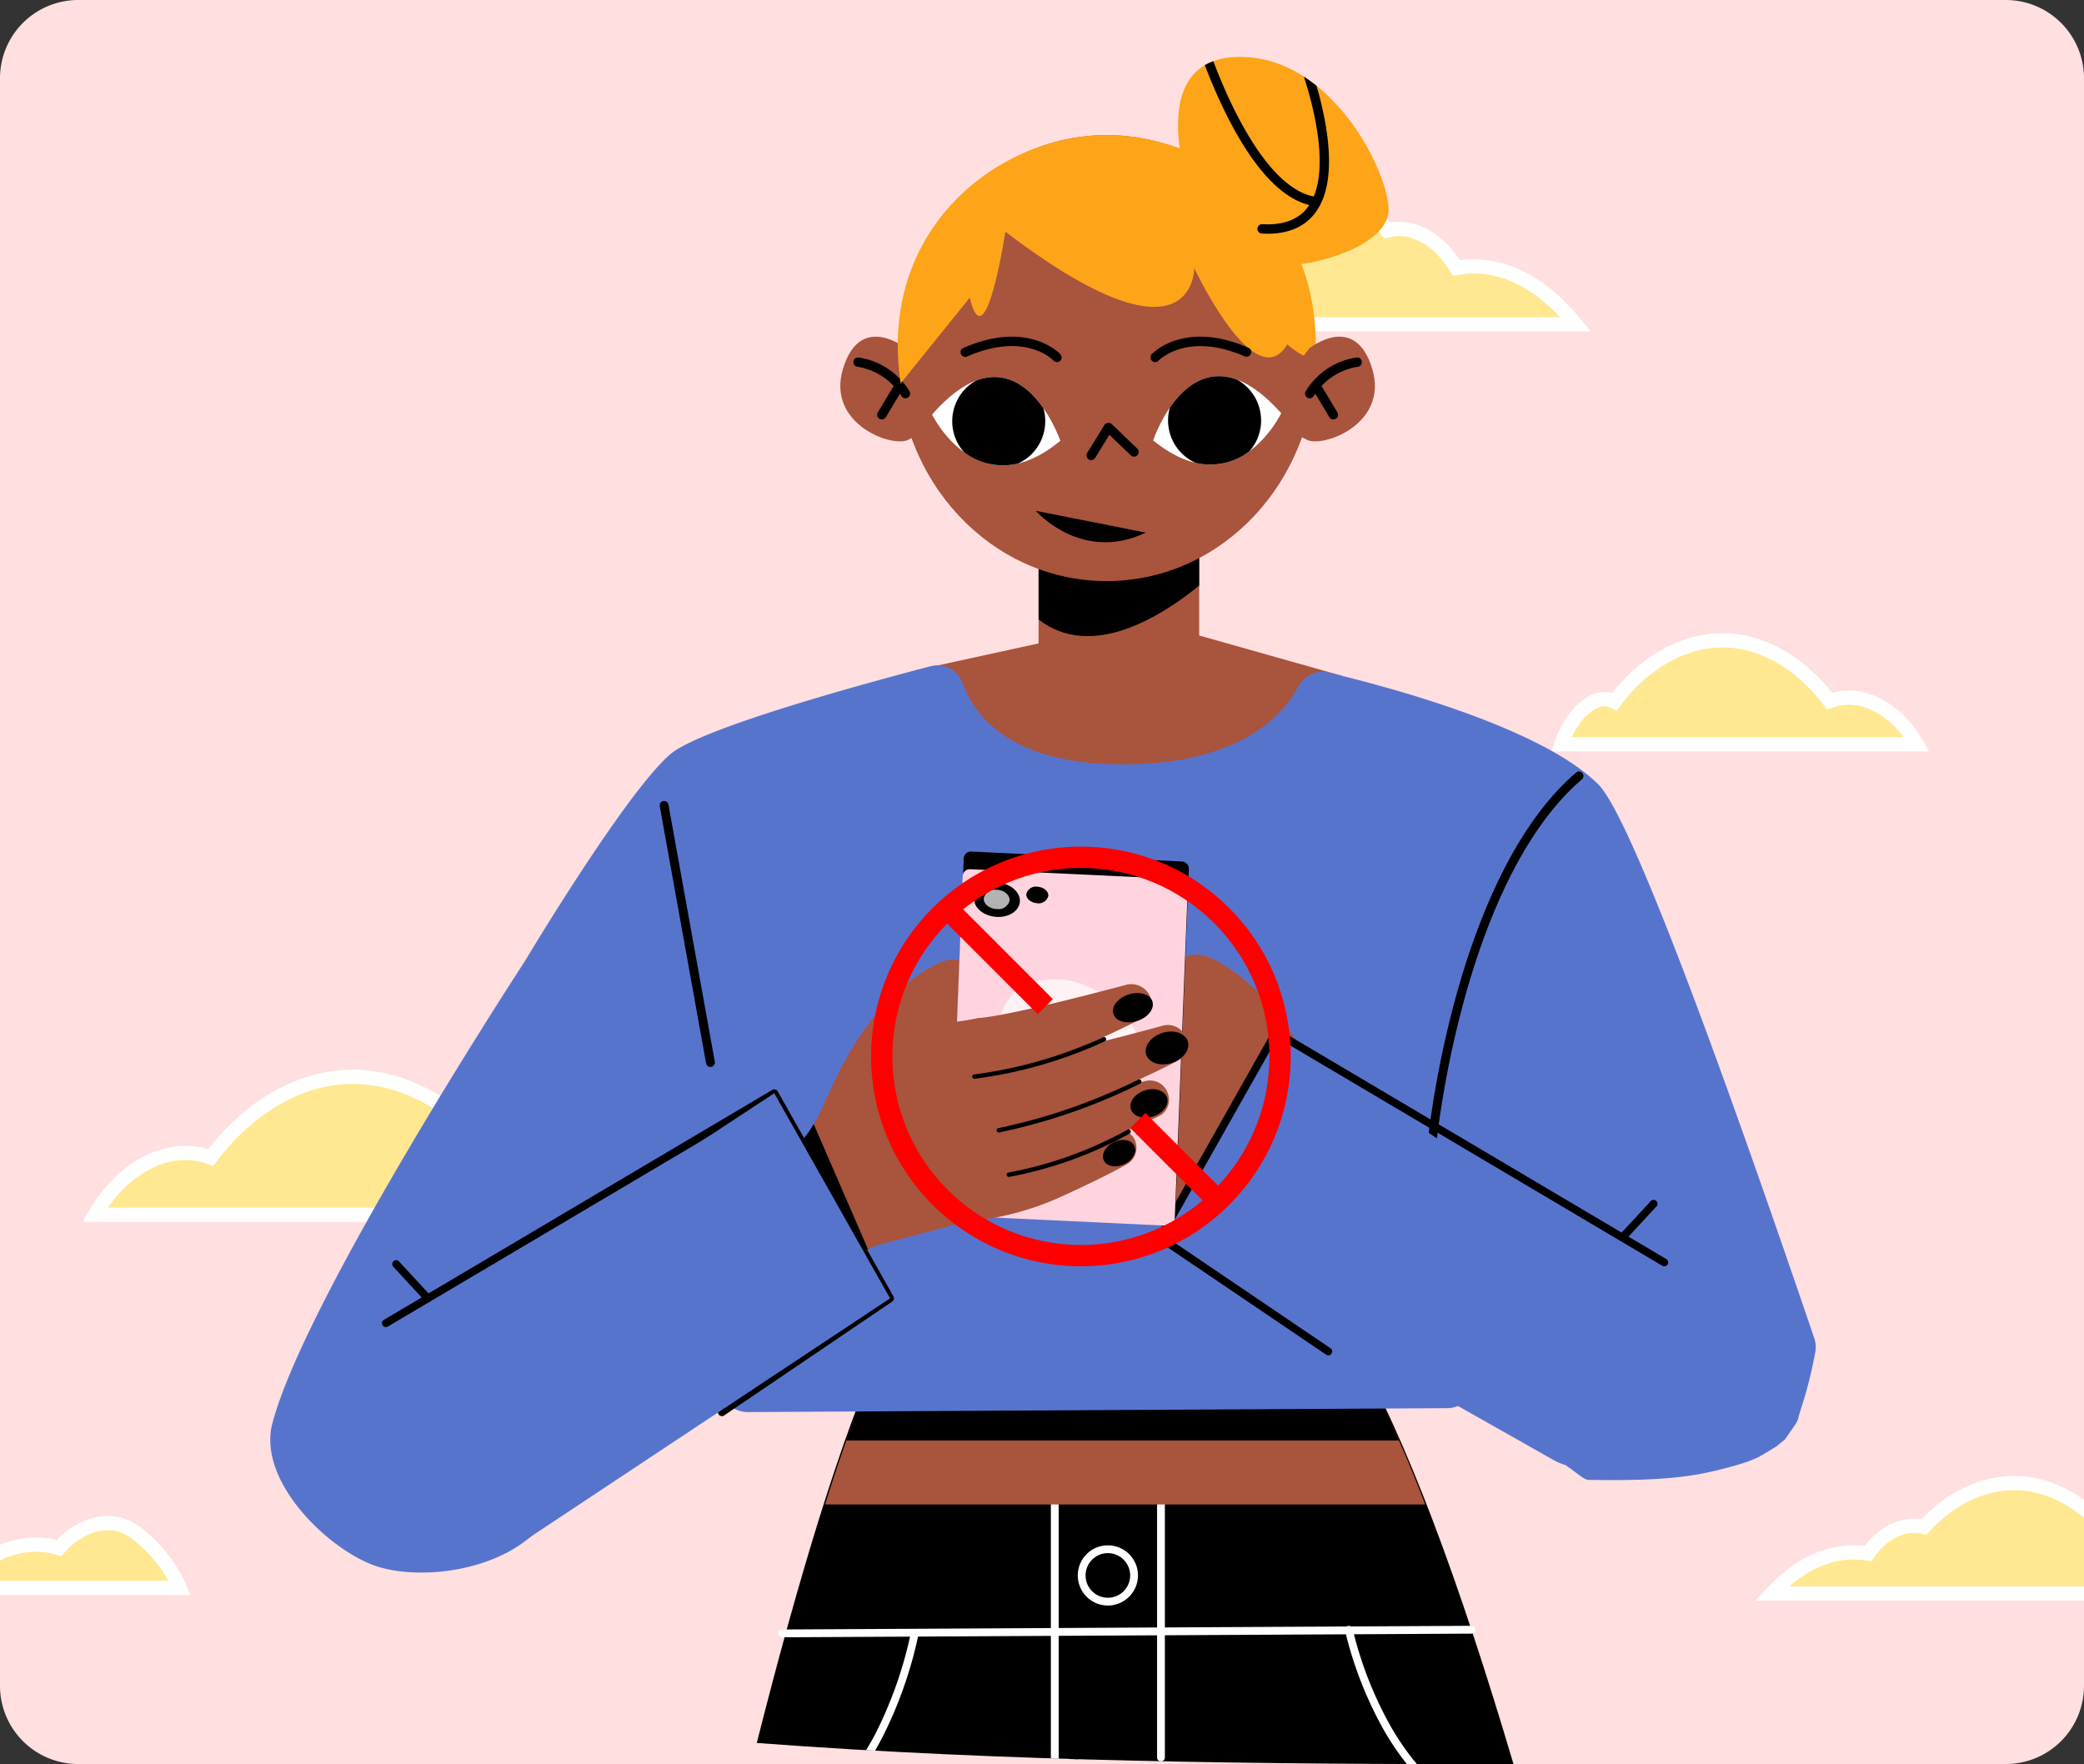 <svg xmlns="http://www.w3.org/2000/svg" xmlns:xlink="http://www.w3.org/1999/xlink" width="293" height="248.024" viewBox="0 0 293 248.024">
  <rect x="0" y="0" width="293" height="248.024" fill="#333333" stroke="none"/>
  <defs>
    <clipPath id="clip-path">
      <rect id="Rectángulo_45327" data-name="Rectángulo 45327" width="293" height="232.092" fill="#ff9fa3"/>
    </clipPath>
    <clipPath id="clip-path-2">
      <path id="Trazado_184714" data-name="Trazado 184714" d="M81.944,17.833S91,29.943,95.211,30.306s15.23-2.594,15.23-7.794S102.553,1.036,89.549,1.036s-7.605,16.8-7.605,16.8" transform="translate(-80.832 -1.036)" fill="none"/>
    </clipPath>
    <clipPath id="clip-path-3">
      <rect id="Rectángulo_45372" data-name="Rectángulo 45372" width="21.206" height="19.184" fill="none"/>
    </clipPath>
    <clipPath id="clip-path-4">
      <rect id="Rectángulo_45373" data-name="Rectángulo 45373" width="3.635" height="2.723" fill="none"/>
    </clipPath>
  </defs>
  <g id="Grupo_982422" data-name="Grupo 982422" transform="translate(-548 -4598)">
    <g id="Grupo_175249" data-name="Grupo 175249" transform="translate(0 -2)">
      <path id="Trazado_184680" data-name="Trazado 184680" d="M11,0H282a11,11,0,0,1,11,11V237a11,11,0,0,1-11,11H11A11,11,0,0,1,0,237V11A11,11,0,0,1,11,0Z" transform="translate(548 4600)" fill="#ffdfe0"/>
      <g id="Grupo_175135" data-name="Grupo 175135" transform="translate(521.866 4600)">
        <g id="Grupo_175118" data-name="Grupo 175118" transform="translate(26.134)" clip-path="url(#clip-path)">
          <path id="Trazado_184134" data-name="Trazado 184134" d="M651.389,573.808h-78c5.409-5.822,11.761-8.727,18.482-7.685,2.78-3.987,6.849-5.995,10.729-5.11,5.638-6.137,12.791-9.167,19.836-8.217s13.8,5.811,18.543,13.347C644.867,564.79,649.313,568.9,651.389,573.808Z" transform="translate(-424.92 -406.976)" fill="#ffe891" stroke="#fff" stroke-miterlimit="10" stroke-width="2"/>
          <path id="Trazado_184135" data-name="Trazado 184135" d="M581.846,111.941h70.786c-4.909-6.006-10.673-9-16.773-7.928-2.522-4.113-6.215-6.184-9.737-5.271-5.117-6.331-11.608-9.456-18-8.477S595.6,96.26,591.294,104.034C587.764,102.638,583.73,106.874,581.846,111.941Z" transform="translate(-431.084 -66.345)" fill="#ffe891" stroke="#fff" stroke-miterlimit="10" stroke-width="2"/>
          <path id="Trazado_184136" data-name="Trazado 184136" d="M1001.451,806.61H944.272c3.965-4.268,8.622-6.4,13.549-5.634,2.038-2.923,5.02-4.395,7.865-3.746,4.133-4.5,9.377-6.72,14.541-6.024s10.114,4.26,13.593,9.784C996.67,800,999.929,803.009,1001.451,806.61Z" transform="translate(-695.185 -582.585)" fill="#ffe891" stroke="#fff" stroke-miterlimit="10" stroke-width="2"/>
          <path id="Trazado_184137" data-name="Trazado 184137" d="M835.259,356.186h49.972c-2.892-5.041-7.84-7.7-12.246-6.069-4.095-5.409-9.542-8.565-15.106-8.538s-11.092,3.171-15.161,8.621C839.909,348.709,836.5,352.272,835.259,356.186Z" transform="translate(-615.746 -251.553)" fill="#ffe891" stroke="#fff" stroke-miterlimit="10" stroke-width="2"/>
          <path id="Trazado_184138" data-name="Trazado 184138" d="M33.915,821.525H2.142c4.09-4.743,9.667-7.208,14.8-5.584,2.31-2.671,5.606-4.1,8.522-3.323S32.425,817.842,33.915,821.525Z" transform="translate(-8.651 -598.29)" fill="#ffe891" stroke="#fff" stroke-miterlimit="10" stroke-width="2"/>
          <path id="Trazado_184139" data-name="Trazado 184139" d="M141.721,593.787H75.343c3.842-6.7,10.414-10.223,16.266-8.061,5.439-7.185,12.674-11.377,20.065-11.34s14.734,4.212,20.138,11.451C135.544,583.855,140.073,588.588,141.721,593.787Z" transform="translate(-61.993 -423.001)" fill="#ffe891" stroke="#fff" stroke-miterlimit="10" stroke-width="2"/>
        </g>
      </g>
    </g>
    <g id="Grupo_175269" data-name="Grupo 175269" transform="translate(8721.469 11729.024)">
      <path id="Trazado_184682" data-name="Trazado 184682" d="M61.422,59.332l17.415-3.8V31.861h22.58V54.418L121.534,60.1,90.127,95.229Z" transform="translate(-8106.287 -7096.1)" fill="#a9543d"/>
      <g id="Grupo_175268" data-name="Grupo 175268" transform="translate(-8162 -7125)">
        <path id="Trazado_184683" data-name="Trazado 184683" d="M93.134,44.558V34.994H70.554V49.322c7.436,5.786,17.278-.439,22.58-4.764" transform="translate(63.997 31.742)"/>
        <path id="Trazado_184684" data-name="Trazado 184684" d="M156.173,158.048c-7.512-25.362-15.2-46.359-22.612-58.795-9.078-15.22-66.223.256-66.223.256-5.624,12.329-11.6,31.989-17.56,55.551,35.347,2.662,70.9,2.99,106.395,2.988" transform="translate(45.152 83.952)"/>
        <path id="Trazado_184685" data-name="Trazado 184685" d="M72.557,146.149V105.9H86.392v40.117a.528.528,0,0,0,.433.5c.072,0,.145,0,.215,0a.528.528,0,0,0,.448-.505V105.355a.549.549,0,0,0-.549-.547H72.009a.549.549,0,0,0-.549.547v40.758l1.1.036" transform="translate(64.818 95.067)" fill="#fff"/>
        <path id="Trazado_184686" data-name="Trazado 184686" d="M54.81,116.3h84.382a180.116,180.116,0,0,0-7.964-17.976H61.2c-2.094,5.1-4.228,11.147-6.389,17.976" transform="translate(49.716 89.182)" fill="#a9543d"/>
        <path id="Trazado_184687" data-name="Trazado 184687" d="M60.168,38.151C60.168,20.839,73.319,6.8,89.542,6.8s29.374,14.036,29.374,31.348S105.766,69.5,89.542,69.5,60.168,55.464,60.168,38.151" transform="translate(54.576 6.171)" fill="#a9543d"/>
        <path id="Trazado_184688" data-name="Trazado 184688" d="M81.944,17.833s-5.4-16.8,7.605-16.8,20.892,16.277,20.892,21.477-11.023,8.155-15.23,7.794S81.944,17.833,81.944,17.833" transform="translate(73.319 0.94)" fill="#fea419"/>
        <path id="Trazado_184689" data-name="Trazado 184689" d="M65.176,23.318s-6.423-5.214-8.862,2.857c-2.329,7.706,6.78,11.076,9.118,10.008,4.335-1.981,4.777-6.442-.256-12.865" transform="translate(50.737 19.648)" fill="#a9543d"/>
        <path id="Trazado_184690" data-name="Trazado 184690" d="M64.23,28.933a.653.653,0,0,1-.568-.324A8.937,8.937,0,0,0,57.476,24.5a.657.657,0,0,1,.141-1.306,10.111,10.111,0,0,1,7.182,4.75.66.66,0,0,1-.238.9.644.644,0,0,1-.33.088" transform="translate(51.602 21.036)"/>
        <path id="Trazado_184691" data-name="Trazado 184691" d="M59.775,98.32c-1.121,2.731-2.254,5.738-3.4,8.988h77.7c-1.43-3.271-2.855-6.278-4.27-8.988Z" transform="translate(51.137 89.182)"/>
        <path id="Trazado_184692" data-name="Trazado 184692" d="M59.312,30.215a.657.657,0,0,1-.563-1l2.308-3.847a.657.657,0,0,1,1.127.677L59.877,29.9a.661.661,0,0,1-.564.318" transform="translate(53.204 22.725)"/>
        <path id="Trazado_184693" data-name="Trazado 184693" d="M190.433,145.166l4.6,11.713a4,4,0,0,0,1.552,1.844c.9.6,2,1.672,2.683,1.682,7.54.107,12.772-.078,17.8-1.287,1.516-.364,3.034-.77,4.512-1.266.4-.135,1.081-.437,1.524-.635,1.19-.637,2.3-1.394,3.482-2.048-1.583.879-.521.259.278-.456.389-.574,1.545-2.151,1.718-2.559.055-.13.1-.221.141-.326a16.5,16.5,0,0,1,.484-1.68,60.334,60.334,0,0,0,1.936-7.792,3.8,3.8,0,0,0-.156-1.88c-12.712-37.352-25.741-73.227-30.347-77.833C192.607,54.6,170.89,48.85,162.685,46.9a3.8,3.8,0,0,0-4.237,1.962c-2.092,3.972-8.128,10.947-24.71,10.947-16.019,0-20.951-7.056-22.471-11.416a3.745,3.745,0,0,0-4.495-2.382c-9.234,2.409-32.328,8.7-36.614,12.371C63.848,63.8,49.69,87.509,49.69,87.509S18.918,134.56,14.207,152.452c-2.147,8.158,7.9,17.789,14.532,20.053,6.6,2.248,20.1.734,25.158-8.124,5.5-9.629,11.379-21.311,15.71-30.2a3.771,3.771,0,0,1,7.155,1.5l.486,11.578a3.772,3.772,0,0,0,3.789,3.612l98.362-.549a3.771,3.771,0,0,0,3.749-3.774,3.772,3.772,0,0,1,7.283-1.383" transform="translate(12.619 41.625)" fill="#5774cd"/>
        <path id="Trazado_184694" data-name="Trazado 184694" d="M74.611,143.461l-1.07-34.949a.657.657,0,0,0-1.314.04l1.066,34.865c.441.013.879.031,1.318.044" transform="translate(65.514 97.849)"/>
        <path id="Trazado_184695" data-name="Trazado 184695" d="M59.095,134.008c.315-.544.626-1.1.925-1.674a58.48,58.48,0,0,0,5.195-14.721.548.548,0,1,0-1.077-.2,57.359,57.359,0,0,1-5.1,14.431c-.383.734-.8,1.406-1.2,2.086.421.025.841.051,1.261.074" transform="translate(52.459 106.096)" fill="#fff"/>
        <path id="Trazado_184696" data-name="Trazado 184696" d="M101.837,136.122l1.415.006a36.274,36.274,0,0,1-3.717-5.372,53.121,53.121,0,0,1-5.313-13.622.547.547,0,1,0-1.072.223,54.029,54.029,0,0,0,5.42,13.92,38,38,0,0,0,3.267,4.846" transform="translate(84.482 105.851)" fill="#fff"/>
        <path id="Trazado_184697" data-name="Trazado 184697" d="M51.9,118.308a.548.548,0,0,1,0-1.1l96.93-.515h0a.548.548,0,0,1,0,1.1l-96.93.515Z" transform="translate(46.582 105.851)" fill="#fff"/>
        <path id="Trazado_184698" data-name="Trazado 184698" d="M89.54,6.8c-15.167,0-32.26,13.174-28.955,34.9l9.707-12.039c2.229,9.2,5.008-9.284,5.008-9.284,26.68,20.3,26.56,5.128,26.56,5.128s8.574,18.268,13.075,10.718c0,0,2.582,2.325,3.98,1.926C119.856,16.094,102.378,6.8,89.54,6.8" transform="translate(54.578 6.171)" fill="#fea419"/>
        <path id="Trazado_184699" data-name="Trazado 184699" d="M92.236,23.318s6.423-5.214,8.862,2.857c2.329,7.706-6.78,11.076-9.118,10.008-4.335-1.981-4.777-6.442.256-12.865" transform="translate(80.361 19.648)" fill="#a9543d"/>
        <path id="Trazado_184700" data-name="Trazado 184700" d="M90.858,28.933a.644.644,0,0,1-.33-.088.66.66,0,0,1-.238-.9,10.114,10.114,0,0,1,7.182-4.75.658.658,0,0,1,.141,1.308,8.928,8.928,0,0,0-6.186,4.106.653.653,0,0,1-.568.324" transform="translate(81.818 21.036)"/>
        <path id="Trazado_184701" data-name="Trazado 184701" d="M93.7,30.215a.661.661,0,0,1-.564-.318L90.824,26.05a.657.657,0,0,1,1.127-.677l2.308,3.847a.657.657,0,0,1-.563,1" transform="translate(82.297 22.725)"/>
        <path id="Trazado_184702" data-name="Trazado 184702" d="M74.741,33.256a.658.658,0,0,1-.559-1l2.433-3.936a.658.658,0,0,1,1.015-.13l3.58,3.437a.658.658,0,1,1-.912.948L77.306,29.7l-2,3.244a.658.658,0,0,1-.561.313" transform="translate(67.199 25.402)"/>
        <path id="Trazado_184703" data-name="Trazado 184703" d="M85.81,37.56C76.753,41.879,70.353,34.5,70.353,34.5Z" transform="translate(63.814 31.293)"/>
        <path id="Trazado_184704" data-name="Trazado 184704" d="M80.737,33.595S74.766,16.183,62.7,29.908c0,0,6.467,13.227,18.037,3.686" transform="translate(56.873 22.347)" fill="#fff"/>
        <path id="Trazado_184705" data-name="Trazado 184705" d="M79,33.6s5.839-17.455,18.008-3.822c0,0-6.368,13.277-18.008,3.822" transform="translate(71.656 22.291)" fill="#fff"/>
        <path id="Trazado_184706" data-name="Trazado 184706" d="M79.463,25.235a.658.658,0,0,1-.482-1.106c.185-.2,4.619-4.813,13.614-.9a.658.658,0,0,1-.526,1.205c-8.149-3.547-12.085.545-12.123.587a.659.659,0,0,1-.482.21" transform="translate(71.481 19.648)"/>
        <path id="Trazado_184707" data-name="Trazado 184707" d="M78.342,25.235a.661.661,0,0,1-.481-.208c-.166-.175-4.035-4.112-12.125-.589a.658.658,0,1,1-.526-1.205c9-3.917,13.43.7,13.613.9a.657.657,0,0,1-.481,1.106" transform="translate(58.791 19.648)"/>
        <path id="Trazado_184708" data-name="Trazado 184708" d="M77.269,30.845a6.5,6.5,0,0,0-.261-1.829c-1.953-2.794-5.107-5.534-9.48-3.875A6.54,6.54,0,0,0,65.85,35.2a9.023,9.023,0,0,0,7.6,1.589,6.54,6.54,0,0,0,3.816-5.946" transform="translate(58.221 22.348)"/>
        <path id="Trazado_184709" data-name="Trazado 184709" d="M93.179,30.739A6.541,6.541,0,0,0,89.8,25.059c-4.384-1.627-7.52,1.139-9.451,3.946a6.537,6.537,0,0,0,3.614,7.748,9.017,9.017,0,0,0,7.59-1.646,6.508,6.508,0,0,0,1.631-4.369" transform="translate(72.653 22.291)"/>
        <path id="Trazado_184710" data-name="Trazado 184710" d="M81.1,114.733a3.683,3.683,0,1,1-3.683-3.683,3.682,3.682,0,0,1,3.683,3.683" transform="translate(66.878 100.729)"/>
        <path id="Trazado_184711" data-name="Trazado 184711" d="M77.675,119.224a4.231,4.231,0,1,1,4.232-4.23,4.236,4.236,0,0,1-4.232,4.23m0-7.365a3.135,3.135,0,1,0,3.135,3.135,3.139,3.139,0,0,0-3.135-3.135" transform="translate(66.617 100.468)" fill="#fff"/>
      </g>
      <g id="Grupo_175257" data-name="Grupo 175257" transform="translate(-8007.849 -7123.024)">
        <g id="Grupo_175256" data-name="Grupo 175256" clip-path="url(#clip-path-2)">
          <path id="Trazado_184712" data-name="Trazado 184712" d="M88.123,25.823c-.265,0-.538-.008-.814-.023a.658.658,0,0,1,.074-1.314c2.962.168,5.126-.66,6.433-2.456,4.232-5.822-1.144-19.881-1.2-20.022a.657.657,0,0,1,1.226-.475,51.359,51.359,0,0,1,2.277,8.118c1.154,6.009.736,10.434-1.24,13.151-1.459,2.006-3.728,3.021-6.757,3.021" transform="translate(-75.521 -0.967)"/>
          <path id="Trazado_184713" data-name="Trazado 184713" d="M98.515,22.922a.82.82,0,0,1-.116-.01c-3.976-.711-7.884-4.665-11.614-11.753A73.1,73.1,0,0,1,82.4.858a.658.658,0,0,1,1.253-.4c.063.2,6.385,19.626,14.972,21.161a.657.657,0,0,1-.114,1.3" transform="translate(-79.435 -1.975)"/>
        </g>
      </g>
      <g id="Grupo_175265" data-name="Grupo 175265" transform="translate(-8162 -7125)">
        <g id="Grupo_175267" data-name="Grupo 175267">
          <path id="Trazado_184715" data-name="Trazado 184715" d="M99.811,107.177a.338.338,0,0,1-.061,0,.63.63,0,0,1-.559-.69A139.542,139.542,0,0,1,103.137,85.8c2.8-10.313,8.017-24.227,17.022-31.936a.614.614,0,0,1,.877.076.641.641,0,0,1-.076.893c-8.757,7.5-13.87,21.151-16.618,31.283a138.163,138.163,0,0,0-3.913,20.491.625.625,0,0,1-.618.572" transform="translate(89.97 48.72)"/>
          <path id="Trazado_184716" data-name="Trazado 184716" d="M49.754,93.285a.624.624,0,0,1-.61-.519L42.631,56.639a.633.633,0,0,1,.5-.738.623.623,0,0,1,.725.509l6.513,36.127a.631.631,0,0,1-.5.736.576.576,0,0,1-.113.011" transform="translate(38.659 50.696)"/>
          <path id="Trazado_184717" data-name="Trazado 184717" d="M110.417,94.7a12.193,12.193,0,0,1-4.342-4.728C103.664,85.817,100.561,75,90.4,68.613s-7.445,11-7.445,11L77.28,97.141l28.278,14.332s7.186-5.426,4.859-16.771" transform="translate(70.097 60.958)" fill="#a9543d"/>
          <path id="Trazado_184718" data-name="Trazado 184718" d="M97.809,92.737A41.22,41.22,0,0,1,79.467,89.18c-4.987-2.264-7.867-3.763-9.472-4.67a2.675,2.675,0,0,1-1.158-3.17A2.12,2.12,0,0,1,71.5,79.935a60.612,60.612,0,0,0,12.1,2.821c5.731.467,14.211,9.982,14.211,9.982" transform="translate(62.309 72.412)" fill="#a9543d"/>
          <path id="Trazado_184719" data-name="Trazado 184719" d="M98.934,90.041s-12.39-.551-21.779-4.718c-5.294-2.351-8.3-3.541-9.839-4.409a2.615,2.615,0,0,1-.877-2.958,2.649,2.649,0,0,1,3.129-1.764c4.709,1.156,15.323,3.673,19.715,4.016,5.729.444,9.65,9.833,9.65,9.833" transform="translate(60.14 69.042)" fill="#a9543d"/>
          <path id="Trazado_184720" data-name="Trazado 184720" d="M99.121,87.381s-13.143-1-22.942-5.6c-5.557-2.609-8.679-4.016-10.268-4.955a2.557,2.557,0,0,1-.79-3,2.72,2.72,0,0,1,3.225-1.711c4.869,1.327,16.235,4.339,20.938,4.846,6.066.656,9.837,10.416,9.837,10.416" transform="translate(58.903 65.332)" fill="#a9543d"/>
          <path id="Trazado_184721" data-name="Trazado 184721" d="M101.339,83.906S88.373,82.95,78.706,78.48c-5.746-2.658-8.778-4.049-10.279-4.939a2.256,2.256,0,0,1-.711-2.6v0a2.9,2.9,0,0,1,3.417-1.833c4.88,1.306,15.916,4.175,20.51,4.659,5.986.633,9.7,10.138,9.7,10.138" transform="translate(61.287 62.6)" fill="#a9543d"/>
          <path id="Trazado_184722" data-name="Trazado 184722" d="M84.132,100.127,96.8,103.5,94.6,72.482a56.075,56.075,0,0,1-11.877-.9c-6.749-1.2-5.767,26.63,1.407,28.541" transform="translate(70.904 64.898)" fill="#a9543d"/>
          <path id="Trazado_184723" data-name="Trazado 184723" d="M89.5,78.788a.369.369,0,0,1-.065,0A62.72,62.72,0,0,1,71.1,73.507a.31.31,0,0,1,.259-.563,62.022,62.022,0,0,0,18.127,5.227.31.31,0,0,1,.01.616" transform="translate(64.331 66.139)"/>
          <path id="Trazado_184724" data-name="Trazado 184724" d="M88.408,83.5a.307.307,0,0,1-.093,0,82.375,82.375,0,0,1-19.82-6.873.309.309,0,1,1,.284-.549,81.674,81.674,0,0,0,19.65,6.814.31.31,0,0,1-.021.612" transform="translate(61.977 68.971)"/>
          <path id="Trazado_184725" data-name="Trazado 184725" d="M86.3,86.4a.367.367,0,0,1-.092,0,56.17,56.17,0,0,1-16.942-6.093.31.31,0,0,1,.305-.54A55.5,55.5,0,0,0,86.318,85.79a.31.31,0,0,1-.017.612" transform="translate(62.686 72.318)"/>
          <path id="Trazado_184726" data-name="Trazado 184726" d="M96.13,79.331a11.925,11.925,0,0,0,4.129,4.371c2.327,11.345-4.861,16.771-4.861,16.771l-6.919-3.507Z" transform="translate(80.256 71.958)"/>
          <path id="Trazado_184727" data-name="Trazado 184727" d="M73.029,72.615c-.33,1.03-1.825,1.472-3.337.986s-2.475-1.711-2.145-2.74,1.825-1.472,3.339-.988,2.473,1.713,2.144,2.742" transform="translate(61.209 63.2)"/>
          <path id="Trazado_184728" data-name="Trazado 184728" d="M70.794,75.757c-.372,1.165-1.985,1.69-3.6,1.173s-2.624-1.88-2.25-3.046,1.985-1.69,3.6-1.173,2.622,1.88,2.25,3.046" transform="translate(58.837 65.773)"/>
          <path id="Trazado_184729" data-name="Trazado 184729" d="M71.55,79.58c-.324,1.013-1.724,1.468-3.128,1.018s-2.279-1.634-1.955-2.645,1.724-1.468,3.128-1.018,2.279,1.632,1.955,2.645" transform="translate(60.229 69.627)"/>
          <path id="Trazado_184730" data-name="Trazado 184730" d="M73.2,83.394c-.41.854-1.7,1.085-2.891.517s-1.814-1.724-1.4-2.58,1.7-1.085,2.889-.515,1.814,1.724,1.4,2.578" transform="translate(62.389 73.021)"/>
          <path id="Trazado_184731" data-name="Trazado 184731" d="M69.933,123.089a.547.547,0,0,1-.307-1l23.23-15.728L77.1,78.452,22.974,110.495a.548.548,0,0,1-.559-.944L77.025,77.224a.544.544,0,0,1,.755.2l16.279,28.835a.549.549,0,0,1-.17.723L70.24,123a.557.557,0,0,1-.307.093" transform="translate(20.088 69.976)"/>
          <path id="Trazado_184732" data-name="Trazado 184732" d="M27.892,95.637a.55.55,0,0,1-.4-.175l-4.422-4.779a.549.549,0,1,1,.8-.746l4.422,4.781a.547.547,0,0,1-.4.919" transform="translate(20.791 81.419)"/>
          <path id="Trazado_184735" data-name="Trazado 184735" d="M163.194,117.277l-67.4-44.324L79.514,101.788l55.244,31.238a8.539,8.539,0,0,0,9.512-.742Z" transform="translate(72.124 66.173)" fill="#5774cd"/>
          <path id="Trazado_184736" data-name="Trazado 184736" d="M103.423,118.608a.547.547,0,0,0,.307-1L80.5,101.879,96.254,73.971l54.128,32.042a.548.548,0,0,0,.559-.944L96.33,72.743a.544.544,0,0,0-.755.2L79.3,101.78a.549.549,0,0,0,.17.723l23.649,16.012a.548.548,0,0,0,.307.093" transform="translate(71.863 65.912)"/>
          <path id="Trazado_184737" data-name="Trazado 184737" d="M113.852,91.154a.55.55,0,0,0,.4-.175l4.422-4.779a.549.549,0,0,0-.8-.746l-4.422,4.781a.547.547,0,0,0,.4.919" transform="translate(102.773 77.353)"/>
          <path id="Trazado_184738" data-name="Trazado 184738" d="M52.028,95.075a12.193,12.193,0,0,0,4.342-4.728c2.411-4.157,5.513-14.978,15.67-21.361s7.445,11,7.445,11l5.679,17.532L56.887,111.845S49.7,106.42,52.028,95.075" transform="translate(46.771 61.297)" fill="#a9543d"/>
          <path id="Trazado_184739" data-name="Trazado 184739" d="M65.007,108.279l29.706,1.4a1.014,1.014,0,0,0,1.016-1.016l1.831-46.54a1.029,1.029,0,0,0-.929-1.106l-29.71-1.4a1.014,1.014,0,0,0-1.015,1.016l-1.833,46.54a1.032,1.032,0,0,0,.933,1.108" transform="translate(58.118 54.073)"/>
          <path id="Trazado_184740" data-name="Trazado 184740" d="M64.926,109.636l29.708,1.4a1.01,1.01,0,0,0,1.015-1.016l1.835-46.593a1.031,1.031,0,0,0-.931-1.108l-29.708-1.4a1.011,1.011,0,0,0-1.013,1.016L64,108.528a1.031,1.031,0,0,0,.931,1.108" transform="translate(58.047 55.256)" fill="#ffd4de"/>
          <g id="Grupo_175260" data-name="Grupo 175260" transform="translate(127.383 131.64)" opacity="0.7">
            <g id="Grupo_175259" data-name="Grupo 175259">
              <g id="Grupo_175258" data-name="Grupo 175258" clip-path="url(#clip-path-3)">
                <path id="Trazado_184741" data-name="Trazado 184741" d="M75.288,69.087c-1.917.225-4.554.257-6.413,4.3s-3.278,4.207-.587,6.545,6.963,9.192,9.871,8.179S88.123,82.519,88,78.217s-6.8-9.825-12.712-9.129" transform="translate(-66.795 -69.028)" fill="#fff"/>
              </g>
            </g>
          </g>
          <path id="Trazado_184742" data-name="Trazado 184742" d="M72.24,64.648c-.135,1.324-1.686,2.25-3.463,2.069s-3.11-1.4-2.977-2.725,1.686-2.25,3.465-2.067,3.11,1.4,2.975,2.723" transform="translate(59.676 56.149)"/>
          <g id="Grupo_175263" data-name="Grupo 175263" transform="translate(126.838 119.057)" opacity="0.7">
            <g id="Grupo_175262" data-name="Grupo 175262">
              <g id="Grupo_175261" data-name="Grupo 175261" clip-path="url(#clip-path-4)">
                <path id="Trazado_184743" data-name="Trazado 184743" d="M70.139,63.975a1.639,1.639,0,0,1-1.949,1.163c-1-.1-1.751-.788-1.674-1.533a1.642,1.642,0,0,1,1.949-1.163c1,.1,1.751.788,1.674,1.533" transform="translate(-66.509 -62.43)" fill="#fff"/>
              </g>
            </g>
          </g>
          <path id="Trazado_184744" data-name="Trazado 184744" d="M72.738,63.523a1.4,1.4,0,0,1-1.659.99c-.851-.086-1.489-.669-1.425-1.3a1.4,1.4,0,0,1,1.659-.99c.851.086,1.489.671,1.425,1.3" transform="translate(63.176 56.427)"/>
          <path id="Trazado_184745" data-name="Trazado 184745" d="M62.5,93.11a41.221,41.221,0,0,0,18.342-3.557c4.987-2.264,7.867-3.763,9.472-4.67a2.675,2.675,0,0,0,1.158-3.17,2.12,2.12,0,0,0-2.662-1.406,60.612,60.612,0,0,1-12.1,2.821C70.983,83.6,62.5,93.11,62.5,93.11" transform="translate(56.693 72.751)" fill="#a9543d"/>
          <path id="Trazado_184746" data-name="Trazado 184746" d="M63.05,90.415s12.39-.551,21.779-4.718c5.294-2.351,8.3-3.541,9.839-4.409a2.615,2.615,0,0,0,.877-2.958,2.649,2.649,0,0,0-3.129-1.764C87.706,77.722,77.092,80.239,72.7,80.58c-5.729.446-9.65,9.835-9.65,9.835" transform="translate(57.19 69.381)" fill="#a9543d"/>
          <path id="Trazado_184747" data-name="Trazado 184747" d="M63.6,87.754s13.142-1,22.94-5.593C92.1,79.55,95.221,78.145,96.81,77.2a2.559,2.559,0,0,0,.79-3,2.72,2.72,0,0,0-3.225-1.711c-4.869,1.327-16.235,4.339-20.939,4.846-6.066.656-9.835,10.416-9.835,10.416" transform="translate(57.689 65.671)" fill="#a9543d"/>
          <path id="Trazado_184748" data-name="Trazado 184748" d="M61.187,84.28s12.966-.955,22.633-5.426C89.566,76.2,92.6,74.805,94.1,73.915a2.256,2.256,0,0,0,.711-2.6v0a2.9,2.9,0,0,0-3.417-1.833c-4.88,1.306-15.916,4.175-20.51,4.659-5.986.633-9.7,10.138-9.7,10.138" transform="translate(55.5 62.939)" fill="#a9543d"/>
          <path id="Trazado_184749" data-name="Trazado 184749" d="M71.192,100.5l-12.667,3.374,2.2-31.018a56.09,56.09,0,0,0,11.879-.9c6.749-1.2,5.767,26.63-1.407,28.541" transform="translate(53.086 65.237)" fill="#a9543d"/>
          <path id="Trazado_184750" data-name="Trazado 184750" d="M65.929,79.161a.245.245,0,0,0,.065,0A62.606,62.606,0,0,0,84.325,73.88a.31.31,0,0,0-.259-.563,62.021,62.021,0,0,1-18.127,5.227.31.31,0,0,0-.01.616" transform="translate(59.555 66.477)"/>
          <path id="Trazado_184751" data-name="Trazado 184751" d="M67.735,83.873a.308.308,0,0,0,.093,0A82.347,82.347,0,0,0,87.648,77a.309.309,0,1,0-.284-.549,81.675,81.675,0,0,1-19.65,6.814.31.31,0,0,0,.021.612" transform="translate(61.192 69.31)"/>
          <path id="Trazado_184752" data-name="Trazado 184752" d="M68.468,86.776a.368.368,0,0,0,.092,0A56.17,56.17,0,0,0,85.5,80.681a.31.31,0,0,0-.305-.54,55.5,55.5,0,0,1-16.746,6.022.31.31,0,0,0,.017.612" transform="translate(61.858 72.656)"/>
          <path id="Trazado_184753" data-name="Trazado 184753" d="M56.157,79.7a11.92,11.92,0,0,1-4.131,4.371c-2.327,11.345,4.861,16.771,4.861,16.771l6.921-3.507Z" transform="translate(46.771 72.296)"/>
          <path id="Trazado_184754" data-name="Trazado 184754" d="M76.1,72.988c.33,1.03,1.823,1.472,3.337.986s2.475-1.711,2.145-2.74-1.825-1.472-3.339-.988-2.473,1.713-2.144,2.742" transform="translate(68.972 63.539)"/>
          <path id="Trazado_184755" data-name="Trazado 184755" d="M78.526,76.131c.374,1.165,1.985,1.69,3.6,1.173s2.624-1.88,2.25-3.046-1.985-1.69-3.6-1.173-2.622,1.88-2.25,3.046" transform="translate(71.157 66.112)"/>
          <path id="Trazado_184756" data-name="Trazado 184756" d="M77.394,79.953c.324,1.013,1.724,1.468,3.128,1.018s2.279-1.634,1.955-2.645-1.724-1.468-3.128-1.018-2.279,1.632-1.955,2.645" transform="translate(70.14 69.965)"/>
          <path id="Trazado_184757" data-name="Trazado 184757" d="M75.424,83.767c.41.854,1.7,1.085,2.891.517s1.814-1.724,1.4-2.58-1.7-1.085-2.889-.515-1.814,1.724-1.4,2.578" transform="translate(68.3 73.359)"/>
          <path id="Trazado_184758" data-name="Trazado 184758" d="M15.726,121.759l67.4-44.326L99.406,106.27,45.391,142.089Z" transform="translate(14.265 70.237)" fill="#5774cd"/>
        </g>
      </g>
      <g id="Elipse_4879" data-name="Elipse 4879" transform="translate(-8051 -7012)" fill="none" stroke="red" stroke-width="3">
        <circle cx="29.5" cy="29.5" r="29.5" stroke="none"/>
        <circle cx="29.5" cy="29.5" r="28" fill="none"/>
      </g>
      <line id="Línea_1471" data-name="Línea 1471" x2="14" y2="14" transform="translate(-8040.5 -7003.5)" fill="none" stroke="red" stroke-width="3"/>
      <line id="Línea_1472" data-name="Línea 1472" x2="11" y2="11" transform="translate(-8013.5 -6973.5)" fill="none" stroke="red" stroke-width="3"/>
    </g>
  </g>
</svg>
